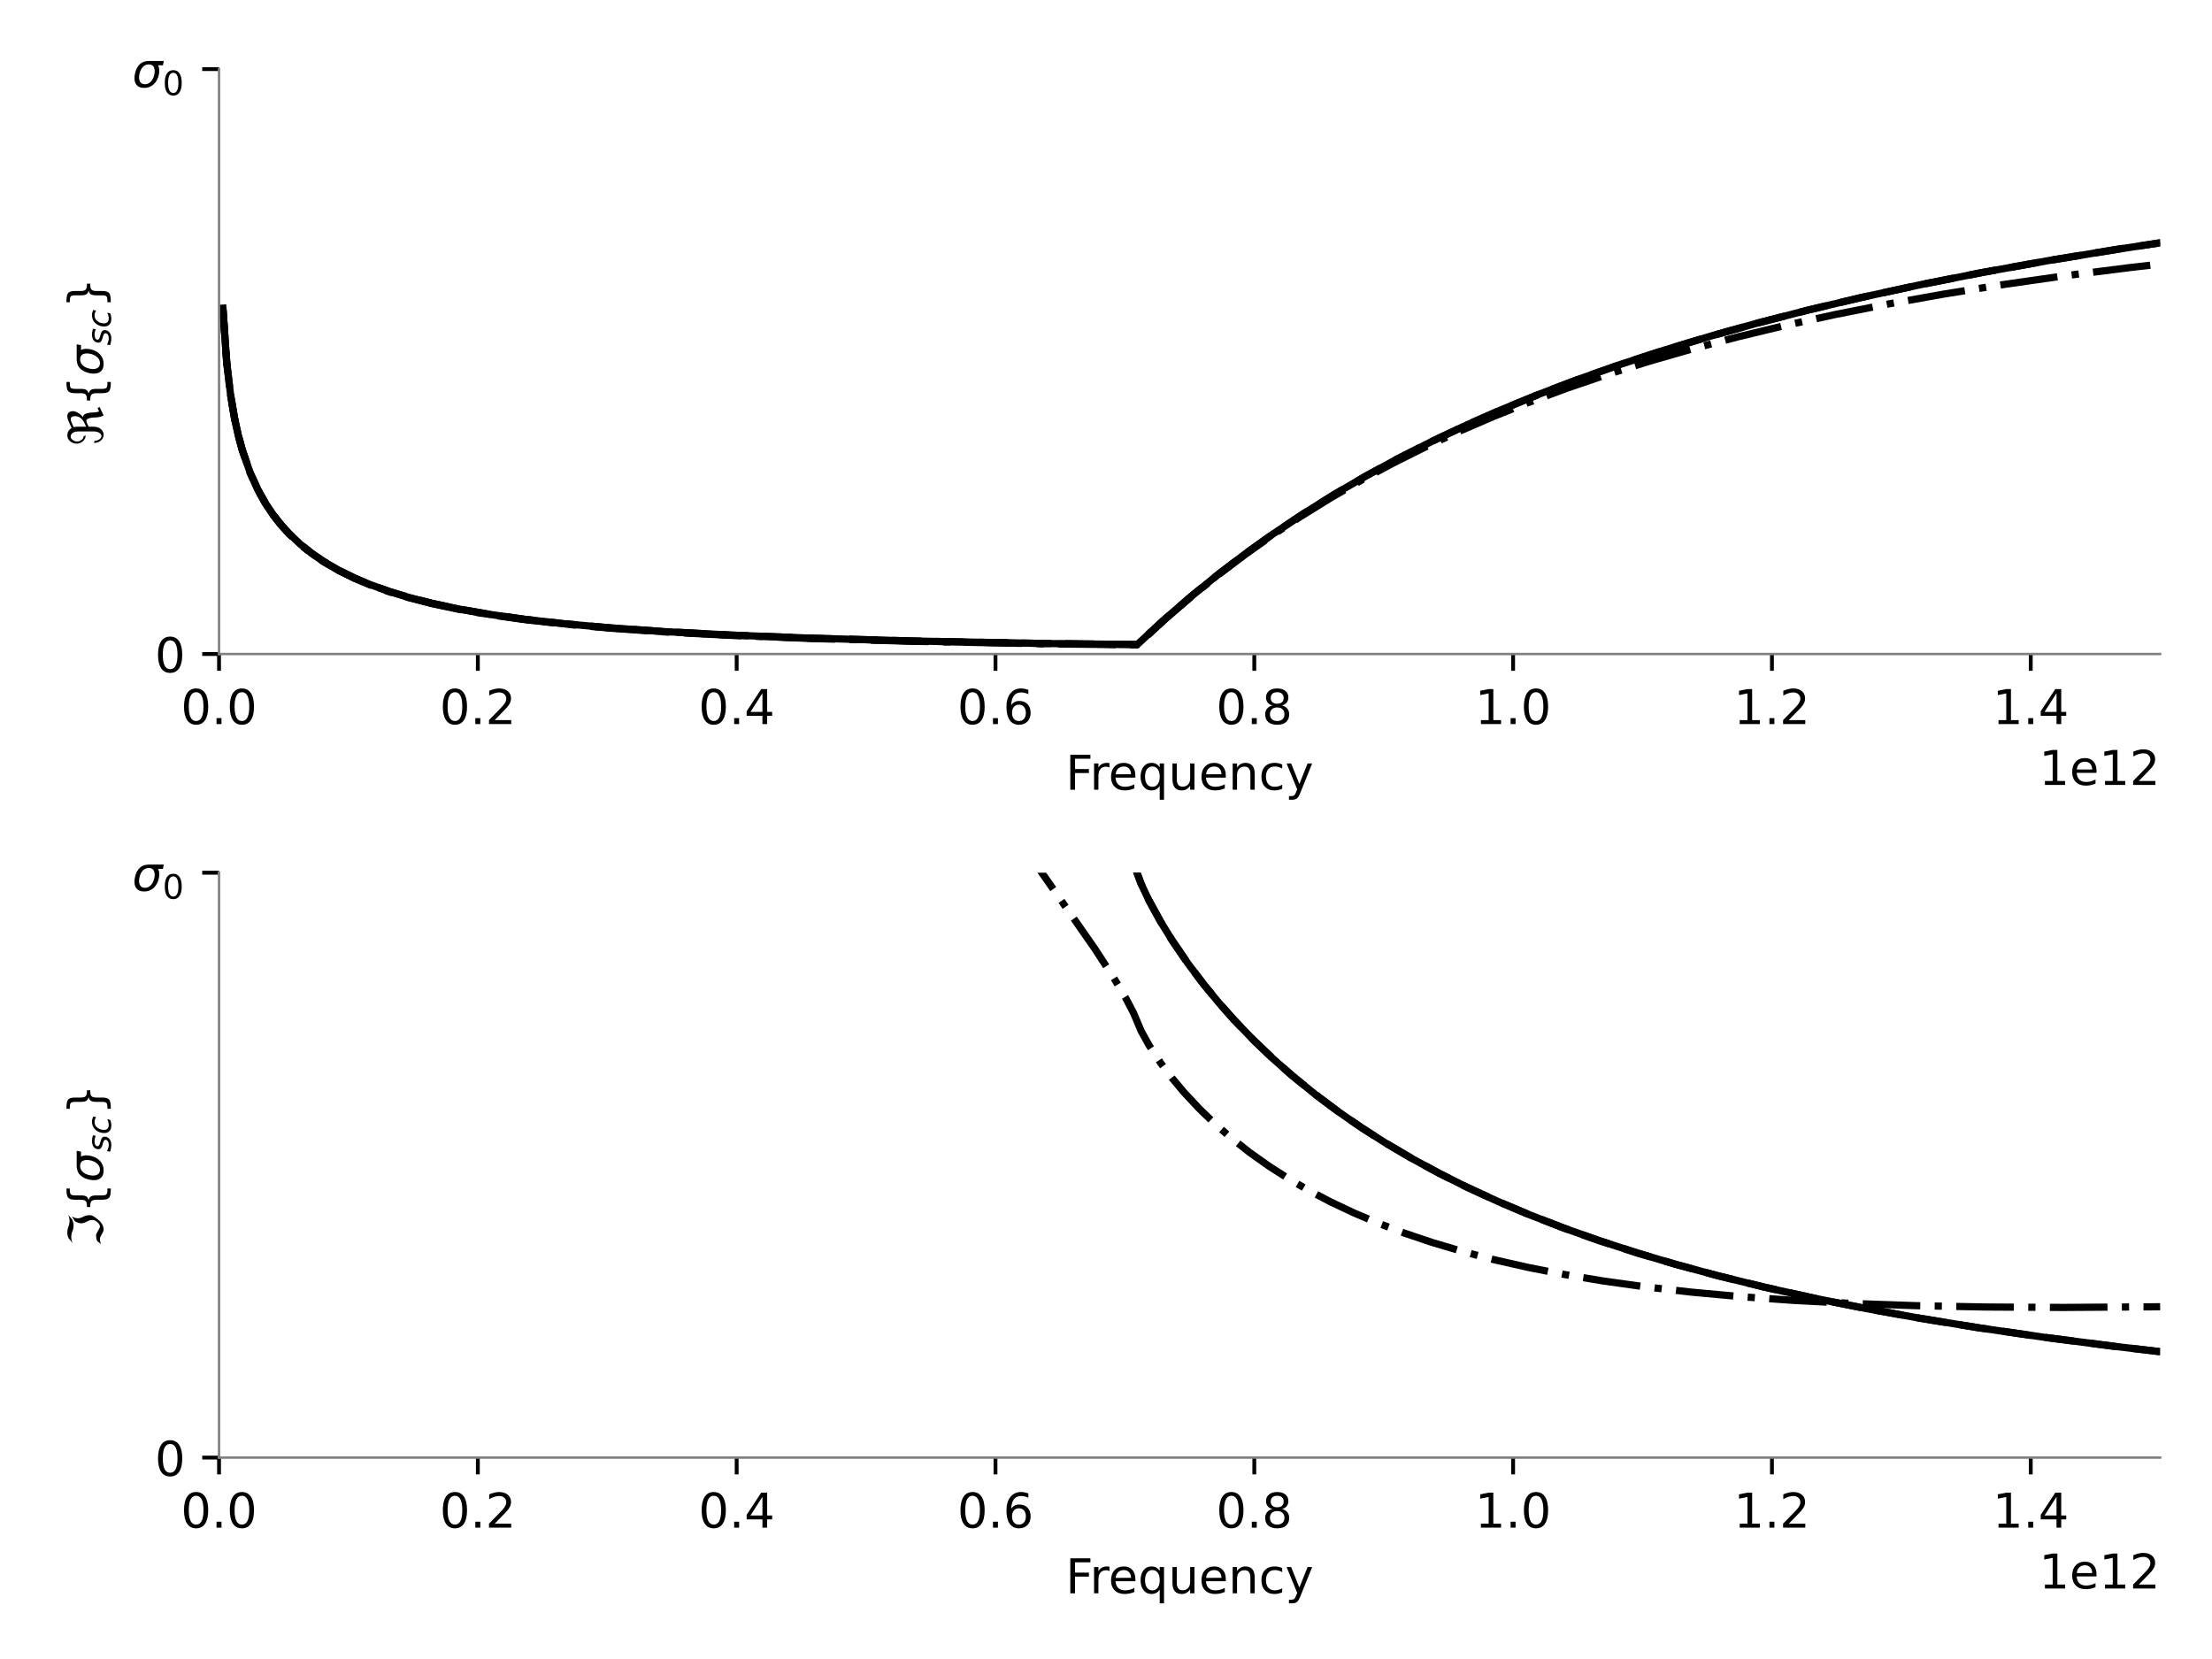 <?xml version="1.0" encoding="utf-8" standalone="no"?>
<!DOCTYPE svg PUBLIC "-//W3C//DTD SVG 1.1//EN"
  "http://www.w3.org/Graphics/SVG/1.1/DTD/svg11.dtd">
<!-- Created with matplotlib (https://matplotlib.org/) -->
<svg height="345.6pt" version="1.1" viewBox="0 0 460.8 345.6" width="460.8pt" xmlns="http://www.w3.org/2000/svg" xmlns:xlink="http://www.w3.org/1999/xlink">
 <defs>
  <style type="text/css">*{stroke-linecap:butt;stroke-linejoin:round;}</style>
 </defs>
 <g id="figure_1">
  <g id="patch_1">
   <path d="M 0 345.6 
L 460.8 345.6 
L 460.8 0 
L 0 0 
z
" style="fill:#ffffff;"/>
  </g>
  <g id="axes_1">
   <g id="patch_2">
    <path d="M 45.628 136.24 
L 450 136.24 
L 450 14.4 
L 45.628 14.4 
z
" style="fill:#ffffff;"/>
   </g>
   <g id="matplotlib.axis_1">
    <g id="xtick_1">
     <g id="line2d_1">
      <defs>
       <path d="M 0 0 
L 0 3.5 
" id="mc00a95970e" style="stroke:#000000;stroke-width:0.8;"/>
      </defs>
      <g>
       <use style="stroke:#000000;stroke-width:0.8;" x="45.628" xlink:href="#mc00a95970e" y="136.24"/>
      </g>
     </g>
     <g id="text_1">
      <!-- 0.0 -->
      <g transform="translate(37.676 150.838)scale(0.1 -0.1)">
       <defs>
        <path d="M 31.781 66.406 
Q 24.172 66.406 20.328 58.906 
Q 16.5 51.422 16.5 36.375 
Q 16.5 21.391 20.328 13.891 
Q 24.172 6.391 31.781 6.391 
Q 39.453 6.391 43.281 13.891 
Q 47.125 21.391 47.125 36.375 
Q 47.125 51.422 43.281 58.906 
Q 39.453 66.406 31.781 66.406 
z
M 31.781 74.219 
Q 44.047 74.219 50.516 64.516 
Q 56.984 54.828 56.984 36.375 
Q 56.984 17.969 50.516 8.266 
Q 44.047 -1.422 31.781 -1.422 
Q 19.531 -1.422 13.062 8.266 
Q 6.594 17.969 6.594 36.375 
Q 6.594 54.828 13.062 64.516 
Q 19.531 74.219 31.781 74.219 
z
" id="DejaVuSans-48"/>
        <path d="M 10.688 12.406 
L 21 12.406 
L 21 0 
L 10.688 0 
z
" id="DejaVuSans-46"/>
       </defs>
       <use xlink:href="#DejaVuSans-48"/>
       <use x="63.623" xlink:href="#DejaVuSans-46"/>
       <use x="95.41" xlink:href="#DejaVuSans-48"/>
      </g>
     </g>
    </g>
    <g id="xtick_2">
     <g id="line2d_2">
      <g>
       <use style="stroke:#000000;stroke-width:0.8;" x="99.544" xlink:href="#mc00a95970e" y="136.24"/>
      </g>
     </g>
     <g id="text_2">
      <!-- 0.2 -->
      <g transform="translate(91.592 150.838)scale(0.1 -0.1)">
       <defs>
        <path d="M 19.188 8.297 
L 53.609 8.297 
L 53.609 0 
L 7.328 0 
L 7.328 8.297 
Q 12.938 14.109 22.625 23.891 
Q 32.328 33.688 34.812 36.531 
Q 39.547 41.844 41.422 45.531 
Q 43.312 49.219 43.312 52.781 
Q 43.312 58.594 39.234 62.25 
Q 35.156 65.922 28.609 65.922 
Q 23.969 65.922 18.812 64.312 
Q 13.672 62.703 7.812 59.422 
L 7.812 69.391 
Q 13.766 71.781 18.938 73 
Q 24.125 74.219 28.422 74.219 
Q 39.75 74.219 46.484 68.547 
Q 53.219 62.891 53.219 53.422 
Q 53.219 48.922 51.531 44.891 
Q 49.859 40.875 45.406 35.406 
Q 44.188 33.984 37.641 27.219 
Q 31.109 20.453 19.188 8.297 
z
" id="DejaVuSans-50"/>
       </defs>
       <use xlink:href="#DejaVuSans-48"/>
       <use x="63.623" xlink:href="#DejaVuSans-46"/>
       <use x="95.41" xlink:href="#DejaVuSans-50"/>
      </g>
     </g>
    </g>
    <g id="xtick_3">
     <g id="line2d_3">
      <g>
       <use style="stroke:#000000;stroke-width:0.8;" x="153.46" xlink:href="#mc00a95970e" y="136.24"/>
      </g>
     </g>
     <g id="text_3">
      <!-- 0.4 -->
      <g transform="translate(145.509 150.838)scale(0.1 -0.1)">
       <defs>
        <path d="M 37.797 64.312 
L 12.891 25.391 
L 37.797 25.391 
z
M 35.203 72.906 
L 47.609 72.906 
L 47.609 25.391 
L 58.016 25.391 
L 58.016 17.188 
L 47.609 17.188 
L 47.609 0 
L 37.797 0 
L 37.797 17.188 
L 4.891 17.188 
L 4.891 26.703 
z
" id="DejaVuSans-52"/>
       </defs>
       <use xlink:href="#DejaVuSans-48"/>
       <use x="63.623" xlink:href="#DejaVuSans-46"/>
       <use x="95.41" xlink:href="#DejaVuSans-52"/>
      </g>
     </g>
    </g>
    <g id="xtick_4">
     <g id="line2d_4">
      <g>
       <use style="stroke:#000000;stroke-width:0.8;" x="207.377" xlink:href="#mc00a95970e" y="136.24"/>
      </g>
     </g>
     <g id="text_4">
      <!-- 0.6 -->
      <g transform="translate(199.425 150.838)scale(0.1 -0.1)">
       <defs>
        <path d="M 33.016 40.375 
Q 26.375 40.375 22.484 35.828 
Q 18.609 31.297 18.609 23.391 
Q 18.609 15.531 22.484 10.953 
Q 26.375 6.391 33.016 6.391 
Q 39.656 6.391 43.531 10.953 
Q 47.406 15.531 47.406 23.391 
Q 47.406 31.297 43.531 35.828 
Q 39.656 40.375 33.016 40.375 
z
M 52.594 71.297 
L 52.594 62.312 
Q 48.875 64.062 45.094 64.984 
Q 41.312 65.922 37.594 65.922 
Q 27.828 65.922 22.672 59.328 
Q 17.531 52.734 16.797 39.406 
Q 19.672 43.656 24.016 45.922 
Q 28.375 48.188 33.594 48.188 
Q 44.578 48.188 50.953 41.516 
Q 57.328 34.859 57.328 23.391 
Q 57.328 12.156 50.688 5.359 
Q 44.047 -1.422 33.016 -1.422 
Q 20.359 -1.422 13.672 8.266 
Q 6.984 17.969 6.984 36.375 
Q 6.984 53.656 15.188 63.938 
Q 23.391 74.219 37.203 74.219 
Q 40.922 74.219 44.703 73.484 
Q 48.484 72.75 52.594 71.297 
z
" id="DejaVuSans-54"/>
       </defs>
       <use xlink:href="#DejaVuSans-48"/>
       <use x="63.623" xlink:href="#DejaVuSans-46"/>
       <use x="95.41" xlink:href="#DejaVuSans-54"/>
      </g>
     </g>
    </g>
    <g id="xtick_5">
     <g id="line2d_5">
      <g>
       <use style="stroke:#000000;stroke-width:0.8;" x="261.293" xlink:href="#mc00a95970e" y="136.24"/>
      </g>
     </g>
     <g id="text_5">
      <!-- 0.8 -->
      <g transform="translate(253.341 150.838)scale(0.1 -0.1)">
       <defs>
        <path d="M 31.781 34.625 
Q 24.75 34.625 20.719 30.859 
Q 16.703 27.094 16.703 20.516 
Q 16.703 13.922 20.719 10.156 
Q 24.75 6.391 31.781 6.391 
Q 38.812 6.391 42.859 10.172 
Q 46.922 13.969 46.922 20.516 
Q 46.922 27.094 42.891 30.859 
Q 38.875 34.625 31.781 34.625 
z
M 21.922 38.812 
Q 15.578 40.375 12.031 44.719 
Q 8.5 49.078 8.5 55.328 
Q 8.5 64.062 14.719 69.141 
Q 20.953 74.219 31.781 74.219 
Q 42.672 74.219 48.875 69.141 
Q 55.078 64.062 55.078 55.328 
Q 55.078 49.078 51.531 44.719 
Q 48 40.375 41.703 38.812 
Q 48.828 37.156 52.797 32.312 
Q 56.781 27.484 56.781 20.516 
Q 56.781 9.906 50.312 4.234 
Q 43.844 -1.422 31.781 -1.422 
Q 19.734 -1.422 13.25 4.234 
Q 6.781 9.906 6.781 20.516 
Q 6.781 27.484 10.781 32.312 
Q 14.797 37.156 21.922 38.812 
z
M 18.312 54.391 
Q 18.312 48.734 21.844 45.562 
Q 25.391 42.391 31.781 42.391 
Q 38.141 42.391 41.719 45.562 
Q 45.312 48.734 45.312 54.391 
Q 45.312 60.062 41.719 63.234 
Q 38.141 66.406 31.781 66.406 
Q 25.391 66.406 21.844 63.234 
Q 18.312 60.062 18.312 54.391 
z
" id="DejaVuSans-56"/>
       </defs>
       <use xlink:href="#DejaVuSans-48"/>
       <use x="63.623" xlink:href="#DejaVuSans-46"/>
       <use x="95.41" xlink:href="#DejaVuSans-56"/>
      </g>
     </g>
    </g>
    <g id="xtick_6">
     <g id="line2d_6">
      <g>
       <use style="stroke:#000000;stroke-width:0.8;" x="315.209" xlink:href="#mc00a95970e" y="136.24"/>
      </g>
     </g>
     <g id="text_6">
      <!-- 1.0 -->
      <g transform="translate(307.258 150.838)scale(0.1 -0.1)">
       <defs>
        <path d="M 12.406 8.297 
L 28.516 8.297 
L 28.516 63.922 
L 10.984 60.406 
L 10.984 69.391 
L 28.422 72.906 
L 38.281 72.906 
L 38.281 8.297 
L 54.391 8.297 
L 54.391 0 
L 12.406 0 
z
" id="DejaVuSans-49"/>
       </defs>
       <use xlink:href="#DejaVuSans-49"/>
       <use x="63.623" xlink:href="#DejaVuSans-46"/>
       <use x="95.41" xlink:href="#DejaVuSans-48"/>
      </g>
     </g>
    </g>
    <g id="xtick_7">
     <g id="line2d_7">
      <g>
       <use style="stroke:#000000;stroke-width:0.8;" x="369.126" xlink:href="#mc00a95970e" y="136.24"/>
      </g>
     </g>
     <g id="text_7">
      <!-- 1.2 -->
      <g transform="translate(361.174 150.838)scale(0.1 -0.1)">
       <use xlink:href="#DejaVuSans-49"/>
       <use x="63.623" xlink:href="#DejaVuSans-46"/>
       <use x="95.41" xlink:href="#DejaVuSans-50"/>
      </g>
     </g>
    </g>
    <g id="xtick_8">
     <g id="line2d_8">
      <g>
       <use style="stroke:#000000;stroke-width:0.8;" x="423.042" xlink:href="#mc00a95970e" y="136.24"/>
      </g>
     </g>
     <g id="text_8">
      <!-- 1.4 -->
      <g transform="translate(415.09 150.838)scale(0.1 -0.1)">
       <use xlink:href="#DejaVuSans-49"/>
       <use x="63.623" xlink:href="#DejaVuSans-46"/>
       <use x="95.41" xlink:href="#DejaVuSans-52"/>
      </g>
     </g>
    </g>
    <g id="text_9">
     <!-- Frequency -->
     <g transform="translate(221.984 164.517)scale(0.1 -0.1)">
      <defs>
       <path d="M 9.812 72.906 
L 51.703 72.906 
L 51.703 64.594 
L 19.672 64.594 
L 19.672 43.109 
L 48.578 43.109 
L 48.578 34.812 
L 19.672 34.812 
L 19.672 0 
L 9.812 0 
z
" id="DejaVuSans-70"/>
       <path d="M 41.109 46.297 
Q 39.594 47.172 37.812 47.578 
Q 36.031 48 33.891 48 
Q 26.266 48 22.188 43.047 
Q 18.109 38.094 18.109 28.812 
L 18.109 0 
L 9.078 0 
L 9.078 54.688 
L 18.109 54.688 
L 18.109 46.188 
Q 20.953 51.172 25.484 53.578 
Q 30.031 56 36.531 56 
Q 37.453 56 38.578 55.875 
Q 39.703 55.766 41.062 55.516 
z
" id="DejaVuSans-114"/>
       <path d="M 56.203 29.594 
L 56.203 25.203 
L 14.891 25.203 
Q 15.484 15.922 20.484 11.062 
Q 25.484 6.203 34.422 6.203 
Q 39.594 6.203 44.453 7.469 
Q 49.312 8.734 54.109 11.281 
L 54.109 2.781 
Q 49.266 0.734 44.188 -0.344 
Q 39.109 -1.422 33.891 -1.422 
Q 20.797 -1.422 13.156 6.188 
Q 5.516 13.812 5.516 26.812 
Q 5.516 40.234 12.766 48.109 
Q 20.016 56 32.328 56 
Q 43.359 56 49.781 48.891 
Q 56.203 41.797 56.203 29.594 
z
M 47.219 32.234 
Q 47.125 39.594 43.094 43.984 
Q 39.062 48.391 32.422 48.391 
Q 24.906 48.391 20.391 44.141 
Q 15.875 39.891 15.188 32.172 
z
" id="DejaVuSans-101"/>
       <path d="M 14.797 27.297 
Q 14.797 17.391 18.875 11.75 
Q 22.953 6.109 30.078 6.109 
Q 37.203 6.109 41.297 11.75 
Q 45.406 17.391 45.406 27.297 
Q 45.406 37.203 41.297 42.844 
Q 37.203 48.484 30.078 48.484 
Q 22.953 48.484 18.875 42.844 
Q 14.797 37.203 14.797 27.297 
z
M 45.406 8.203 
Q 42.578 3.328 38.25 0.953 
Q 33.938 -1.422 27.875 -1.422 
Q 17.969 -1.422 11.734 6.484 
Q 5.516 14.406 5.516 27.297 
Q 5.516 40.188 11.734 48.094 
Q 17.969 56 27.875 56 
Q 33.938 56 38.25 53.625 
Q 42.578 51.266 45.406 46.391 
L 45.406 54.688 
L 54.391 54.688 
L 54.391 -20.797 
L 45.406 -20.797 
z
" id="DejaVuSans-113"/>
       <path d="M 8.5 21.578 
L 8.5 54.688 
L 17.484 54.688 
L 17.484 21.922 
Q 17.484 14.156 20.5 10.266 
Q 23.531 6.391 29.594 6.391 
Q 36.859 6.391 41.078 11.031 
Q 45.312 15.672 45.312 23.688 
L 45.312 54.688 
L 54.297 54.688 
L 54.297 0 
L 45.312 0 
L 45.312 8.406 
Q 42.047 3.422 37.719 1 
Q 33.406 -1.422 27.688 -1.422 
Q 18.266 -1.422 13.375 4.438 
Q 8.5 10.297 8.5 21.578 
z
M 31.109 56 
z
" id="DejaVuSans-117"/>
       <path d="M 54.891 33.016 
L 54.891 0 
L 45.906 0 
L 45.906 32.719 
Q 45.906 40.484 42.875 44.328 
Q 39.844 48.188 33.797 48.188 
Q 26.516 48.188 22.312 43.547 
Q 18.109 38.922 18.109 30.906 
L 18.109 0 
L 9.078 0 
L 9.078 54.688 
L 18.109 54.688 
L 18.109 46.188 
Q 21.344 51.125 25.703 53.562 
Q 30.078 56 35.797 56 
Q 45.219 56 50.047 50.172 
Q 54.891 44.344 54.891 33.016 
z
" id="DejaVuSans-110"/>
       <path d="M 48.781 52.594 
L 48.781 44.188 
Q 44.969 46.297 41.141 47.344 
Q 37.312 48.391 33.406 48.391 
Q 24.656 48.391 19.812 42.844 
Q 14.984 37.312 14.984 27.297 
Q 14.984 17.281 19.812 11.734 
Q 24.656 6.203 33.406 6.203 
Q 37.312 6.203 41.141 7.25 
Q 44.969 8.297 48.781 10.406 
L 48.781 2.094 
Q 45.016 0.344 40.984 -0.531 
Q 36.969 -1.422 32.422 -1.422 
Q 20.062 -1.422 12.781 6.344 
Q 5.516 14.109 5.516 27.297 
Q 5.516 40.672 12.859 48.328 
Q 20.219 56 33.016 56 
Q 37.156 56 41.109 55.141 
Q 45.062 54.297 48.781 52.594 
z
" id="DejaVuSans-99"/>
       <path d="M 32.172 -5.078 
Q 28.375 -14.844 24.75 -17.812 
Q 21.141 -20.797 15.094 -20.797 
L 7.906 -20.797 
L 7.906 -13.281 
L 13.188 -13.281 
Q 16.891 -13.281 18.938 -11.516 
Q 21 -9.766 23.484 -3.219 
L 25.094 0.875 
L 2.984 54.688 
L 12.5 54.688 
L 29.594 11.922 
L 46.688 54.688 
L 56.203 54.688 
z
" id="DejaVuSans-121"/>
      </defs>
      <use xlink:href="#DejaVuSans-70"/>
      <use x="50.27" xlink:href="#DejaVuSans-114"/>
      <use x="89.133" xlink:href="#DejaVuSans-101"/>
      <use x="150.656" xlink:href="#DejaVuSans-113"/>
      <use x="214.133" xlink:href="#DejaVuSans-117"/>
      <use x="277.512" xlink:href="#DejaVuSans-101"/>
      <use x="339.035" xlink:href="#DejaVuSans-110"/>
      <use x="402.414" xlink:href="#DejaVuSans-99"/>
      <use x="457.395" xlink:href="#DejaVuSans-121"/>
     </g>
    </g>
    <g id="text_10">
     <!-- 1e12 -->
     <g transform="translate(424.759 163.517)scale(0.1 -0.1)">
      <use xlink:href="#DejaVuSans-49"/>
      <use x="63.623" xlink:href="#DejaVuSans-101"/>
      <use x="125.146" xlink:href="#DejaVuSans-49"/>
      <use x="188.77" xlink:href="#DejaVuSans-50"/>
     </g>
    </g>
   </g>
   <g id="matplotlib.axis_2">
    <g id="ytick_1">
     <g id="line2d_9">
      <defs>
       <path d="M 0 0 
L -3.5 0 
" id="m227bca7b95" style="stroke:#000000;stroke-width:0.8;"/>
      </defs>
      <g>
       <use style="stroke:#000000;stroke-width:0.8;" x="45.628" xlink:href="#m227bca7b95" y="136.24"/>
      </g>
     </g>
     <g id="text_11">
      <!-- 0 -->
      <g transform="translate(32.265 140.039)scale(0.1 -0.1)">
       <use xlink:href="#DejaVuSans-48"/>
      </g>
     </g>
    </g>
    <g id="ytick_2">
     <g id="line2d_10">
      <g>
       <use style="stroke:#000000;stroke-width:0.8;" x="45.628" xlink:href="#m227bca7b95" y="14.4"/>
      </g>
     </g>
     <g id="text_12">
      <!-- $\sigma_0$ -->
      <g transform="translate(27.528 18.199)scale(0.1 -0.1)">
       <defs>
        <path d="M 34.672 47.562 
Q 27.25 47.562 22.219 42.188 
Q 16.891 36.578 15.141 27.297 
Q 13.188 17.484 16.312 11.812 
Q 19.391 6.203 26.656 6.203 
Q 33.844 6.203 39.109 11.859 
Q 44.438 17.531 46.344 27.297 
Q 48.047 36.234 45.016 42.188 
Q 42.188 47.562 34.672 47.562 
z
M 36.078 54.734 
L 65.922 54.688 
L 64.156 45.703 
L 54.109 45.703 
Q 57.906 38.094 55.859 27.297 
Q 53.219 13.875 45.062 6.25 
Q 36.859 -1.422 25.141 -1.422 
Q 13.375 -1.422 8.203 6.25 
Q 3.031 13.875 5.672 27.297 
Q 8.25 40.766 16.406 48.391 
Q 23.188 54.734 36.078 54.734 
z
" id="DejaVuSans-Oblique-963"/>
       </defs>
       <use transform="translate(0 0.266)" xlink:href="#DejaVuSans-Oblique-963"/>
       <use transform="translate(63.379 -16.141)scale(0.7)" xlink:href="#DejaVuSans-48"/>
      </g>
     </g>
    </g>
    <g id="text_13">
     <!-- $\Re\{\sigma_{sc}\}$ -->
     <g transform="translate(21.448 92.82)rotate(-90)scale(0.1 -0.1)">
      <defs>
       <path d="M 62.594 -1.422 
Q 58.594 7.516 58.594 15.281 
Q 58.594 22.125 57.516 26.562 
Q 55.562 34.672 51.703 34.672 
Q 49.656 34.672 45.172 32.562 
L 39.312 29.828 
L 39.312 20.125 
Q 39.312 10.062 34.281 4.297 
Q 29.25 -1.422 22.406 -1.422 
Q 15.531 -1.422 10.547 4.297 
Q 5.516 10.062 5.516 18.656 
Q 7.719 18.062 9.969 17.484 
Q 9.969 11.531 13.094 7.328 
Q 16.219 3.078 19.734 3.078 
Q 23.25 3.078 26.312 7.328 
Q 29.438 11.578 29.438 18.891 
L 29.438 51.469 
Q 29.438 58.734 26.312 63.031 
Q 23.25 67.281 18.75 67.281 
Q 14.797 67.281 11.625 63.031 
Q 8.5 58.844 8.5 53.906 
Q 8.5 48.969 11.625 44.781 
Q 14.75 40.531 18.797 40.531 
L 21.438 36.031 
Q 14.062 36.031 9.078 41.75 
Q 4.047 47.516 4.047 55.125 
Q 4.047 62.797 9.078 68.5 
Q 14.062 74.219 21.438 74.219 
Q 29.344 74.219 34.281 68.5 
Q 35.75 66.797 36.531 65.234 
L 46.828 70.016 
Q 55.953 74.266 61.422 74.266 
Q 63.719 74.266 65.484 73.578 
Q 71.625 71.188 71.625 62.547 
Q 71.625 58.297 68.453 52.297 
Q 65.234 46.234 59.125 41.656 
Q 61.969 41.656 64.359 39.266 
Q 66.109 37.5 67.438 32.422 
Q 69 26.422 69 20.016 
Q 69 13.766 71.188 8.016 
L 78.219 11.281 
L 80.281 6.844 
z
M 38.281 60.891 
Q 39.312 57.234 39.312 52.734 
L 39.312 35.016 
L 46.828 38.484 
Q 53.859 41.75 57.625 46.828 
Q 61.234 51.812 61.234 57.719 
Q 61.234 65.094 57.625 66.656 
Q 56.453 67.141 54.938 67.141 
Q 51.812 67.141 46.828 64.844 
z
" id="DejaVuSans-Oblique-8476"/>
       <path d="M 51.125 -9.281 
L 51.125 -16.312 
L 48.094 -16.312 
Q 35.938 -16.312 31.812 -12.688 
Q 27.688 -9.078 27.688 1.703 
L 27.688 13.375 
Q 27.688 20.75 25.047 23.578 
Q 22.406 26.422 15.484 26.422 
L 12.5 26.422 
L 12.5 33.406 
L 15.484 33.406 
Q 22.469 33.406 25.078 36.203 
Q 27.688 39.016 27.688 46.297 
L 27.688 58.016 
Q 27.688 68.797 31.812 72.391 
Q 35.938 75.984 48.094 75.984 
L 51.125 75.984 
L 51.125 69 
L 47.797 69 
Q 40.922 69 38.812 66.844 
Q 36.719 64.703 36.719 57.812 
L 36.719 45.703 
Q 36.719 38.031 34.5 34.562 
Q 32.281 31.109 26.906 29.891 
Q 32.328 28.562 34.516 25.094 
Q 36.719 21.625 36.719 14.016 
L 36.719 1.906 
Q 36.719 -4.984 38.812 -7.125 
Q 40.922 -9.281 47.797 -9.281 
z
" id="DejaVuSans-123"/>
       <path d="M 50 53.078 
L 48.297 44.578 
Q 44.734 46.531 40.766 47.5 
Q 36.812 48.484 32.625 48.484 
Q 25.531 48.484 21.453 46.062 
Q 17.391 43.656 17.391 39.5 
Q 17.391 34.672 26.859 32.078 
Q 27.594 31.891 27.938 31.781 
L 30.812 30.906 
Q 39.797 28.422 42.797 25.688 
Q 45.797 22.953 45.797 18.219 
Q 45.797 9.516 38.891 4.047 
Q 31.984 -1.422 20.797 -1.422 
Q 16.453 -1.422 11.672 -0.578 
Q 6.891 0.25 1.125 2 
L 2.875 11.281 
Q 7.812 8.734 12.594 7.422 
Q 17.391 6.109 21.781 6.109 
Q 28.375 6.109 32.5 8.938 
Q 36.625 11.766 36.625 16.109 
Q 36.625 20.797 25.781 23.688 
L 24.859 23.922 
L 21.781 24.703 
Q 14.938 26.516 11.766 29.469 
Q 8.594 32.422 8.594 37.016 
Q 8.594 45.75 15.156 50.875 
Q 21.734 56 33.016 56 
Q 37.453 56 41.672 55.266 
Q 45.906 54.547 50 53.078 
z
" id="DejaVuSans-Oblique-115"/>
       <path d="M 53.609 52.594 
L 51.812 43.703 
Q 48.578 46.047 44.938 47.219 
Q 41.312 48.391 37.406 48.391 
Q 33.109 48.391 29.219 46.875 
Q 25.344 45.359 22.703 42.578 
Q 18.5 38.328 16.203 32.609 
Q 13.922 26.906 13.922 20.797 
Q 13.922 13.422 17.609 9.812 
Q 21.297 6.203 28.812 6.203 
Q 32.516 6.203 36.688 7.328 
Q 40.875 8.453 45.406 10.688 
L 43.703 1.812 
Q 39.797 0.203 35.672 -0.609 
Q 31.547 -1.422 27.203 -1.422 
Q 16.312 -1.422 10.453 4.016 
Q 4.594 9.469 4.594 19.578 
Q 4.594 28.078 7.641 35.234 
Q 10.688 42.391 16.703 48.094 
Q 20.797 52 26.312 54 
Q 31.844 56 38.375 56 
Q 42.188 56 45.938 55.141 
Q 49.703 54.297 53.609 52.594 
z
" id="DejaVuSans-Oblique-99"/>
       <path d="M 12.5 -9.281 
L 15.922 -9.281 
Q 22.75 -9.281 24.828 -7.172 
Q 26.906 -5.078 26.906 1.906 
L 26.906 14.016 
Q 26.906 21.625 29.094 25.094 
Q 31.297 28.562 36.719 29.891 
Q 31.297 31.109 29.094 34.562 
Q 26.906 38.031 26.906 45.703 
L 26.906 57.812 
Q 26.906 64.75 24.828 66.875 
Q 22.75 69 15.922 69 
L 12.5 69 
L 12.5 75.984 
L 15.578 75.984 
Q 27.734 75.984 31.812 72.391 
Q 35.891 68.797 35.891 58.016 
L 35.891 46.297 
Q 35.891 39.016 38.516 36.203 
Q 41.156 33.406 48.094 33.406 
L 51.125 33.406 
L 51.125 26.422 
L 48.094 26.422 
Q 41.156 26.422 38.516 23.578 
Q 35.891 20.75 35.891 13.375 
L 35.891 1.703 
Q 35.891 -9.078 31.812 -12.688 
Q 27.734 -16.312 15.578 -16.312 
L 12.5 -16.312 
z
" id="DejaVuSans-125"/>
      </defs>
      <use transform="translate(0 0.016)" xlink:href="#DejaVuSans-Oblique-8476"/>
      <use transform="translate(81.396 0.016)" xlink:href="#DejaVuSans-123"/>
      <use transform="translate(145.02 0.016)" xlink:href="#DejaVuSans-Oblique-963"/>
      <use transform="translate(208.398 -16.391)scale(0.7)" xlink:href="#DejaVuSans-Oblique-115"/>
      <use transform="translate(244.868 -16.391)scale(0.7)" xlink:href="#DejaVuSans-Oblique-99"/>
      <use transform="translate(286.089 0.016)" xlink:href="#DejaVuSans-125"/>
     </g>
    </g>
   </g>
   <g id="line2d_11">
    <path clip-path="url(#p1ec7c72518)" d="M 46.435 64.193 
L 47.242 75.664 
L 48.049 82.358 
L 48.856 87.093 
L 49.663 90.752 
L 50.47 93.729 
L 52.085 98.392 
L 53.699 101.969 
L 55.313 104.854 
L 56.927 107.26 
L 58.542 109.314 
L 60.156 111.096 
L 62.577 113.382 
L 64.999 115.31 
L 67.42 116.965 
L 70.649 118.842 
L 73.877 120.427 
L 77.106 121.784 
L 81.141 123.229 
L 85.177 124.451 
L 90.02 125.688 
L 95.67 126.885 
L 102.127 128.004 
L 109.391 129.024 
L 117.462 129.933 
L 127.148 130.797 
L 138.448 131.578 
L 152.169 132.296 
L 169.119 132.95 
L 190.104 133.529 
L 217.546 134.051 
L 236.918 134.268 
L 242.567 129.052 
L 248.217 124.164 
L 253.867 119.584 
L 259.517 115.287 
L 265.167 111.253 
L 271.624 106.94 
L 278.081 102.917 
L 284.538 99.16 
L 290.995 95.647 
L 298.259 91.961 
L 305.524 88.53 
L 312.788 85.332 
L 320.859 82.027 
L 328.93 78.959 
L 337.809 75.83 
L 346.687 72.933 
L 356.373 70.012 
L 366.058 67.314 
L 376.551 64.617 
L 387.851 61.948 
L 399.958 59.327 
L 412.872 56.775 
L 426.593 54.304 
L 441.122 51.926 
L 450 50.581 
L 450 50.581 
" style="fill:none;stroke:#000000;stroke-linecap:square;stroke-width:1.5;"/>
   </g>
   <g id="line2d_12">
    <path clip-path="url(#p1ec7c72518)" d="M 46.435 64.193 
L 47.242 75.664 
L 48.049 82.358 
L 48.856 87.093 
L 49.663 90.752 
L 50.47 93.729 
L 52.085 98.392 
L 53.699 101.969 
L 55.313 104.854 
L 56.927 107.26 
L 58.542 109.314 
L 60.156 111.096 
L 62.577 113.382 
L 64.999 115.31 
L 67.42 116.965 
L 70.649 118.842 
L 73.877 120.427 
L 77.106 121.784 
L 81.141 123.229 
L 85.177 124.451 
L 90.02 125.688 
L 95.67 126.885 
L 102.127 128.004 
L 109.391 129.024 
L 117.462 129.933 
L 127.148 130.797 
L 138.448 131.578 
L 152.169 132.296 
L 169.119 132.95 
L 190.104 133.529 
L 217.546 134.051 
L 236.918 134.268 
L 242.567 129.052 
L 248.217 124.164 
L 253.867 119.584 
L 259.517 115.287 
L 265.167 111.253 
L 271.624 106.94 
L 278.081 102.917 
L 284.538 99.16 
L 290.995 95.647 
L 298.259 91.961 
L 305.524 88.53 
L 312.788 85.332 
L 320.859 82.027 
L 328.93 78.959 
L 337.809 75.83 
L 346.687 72.933 
L 356.373 70.012 
L 366.058 67.314 
L 376.551 64.617 
L 387.851 61.948 
L 399.958 59.327 
L 412.872 56.775 
L 426.593 54.304 
L 441.122 51.926 
L 450 50.581 
L 450 50.581 
" style="fill:none;stroke:#000000;stroke-dasharray:6,3,6,3;stroke-dashoffset:0;stroke-width:1.5;"/>
   </g>
   <g id="line2d_13">
    <path clip-path="url(#p1ec7c72518)" d="M 46.435 64.267 
L 47.242 75.737 
L 48.049 82.431 
L 48.856 87.166 
L 49.663 90.825 
L 50.47 93.802 
L 52.085 98.465 
L 53.699 102.042 
L 55.313 104.927 
L 56.927 107.333 
L 58.542 109.386 
L 60.156 111.168 
L 62.577 113.453 
L 64.999 115.381 
L 67.42 117.036 
L 70.649 118.912 
L 73.877 120.497 
L 77.106 121.854 
L 81.141 123.297 
L 85.177 124.519 
L 90.02 125.755 
L 95.67 126.952 
L 102.127 128.07 
L 109.391 129.089 
L 117.462 129.998 
L 127.148 130.86 
L 138.448 131.641 
L 152.169 132.359 
L 169.119 133.013 
L 190.104 133.593 
L 217.546 134.115 
L 236.918 134.334 
L 242.567 129.122 
L 248.217 124.248 
L 253.867 119.689 
L 259.517 115.421 
L 265.167 111.423 
L 270.817 107.677 
L 277.274 103.678 
L 283.731 99.956 
L 290.188 96.49 
L 296.645 93.257 
L 303.909 89.876 
L 311.174 86.743 
L 318.438 83.835 
L 326.509 80.846 
L 334.58 78.088 
L 343.459 75.297 
L 352.337 72.735 
L 362.023 70.178 
L 371.708 67.844 
L 382.201 65.543 
L 393.501 63.303 
L 404.801 61.284 
L 416.908 59.341 
L 429.822 57.493 
L 443.543 55.757 
L 450 55.014 
L 450 55.014 
" style="fill:none;stroke:#000000;stroke-dasharray:12,3,1.5,3;stroke-dashoffset:0;stroke-width:1.5;"/>
   </g>
   <g id="patch_3">
    <path d="M 45.628 136.24 
L 45.628 14.4 
" style="fill:none;stroke:#808080;stroke-linecap:square;stroke-linejoin:miter;stroke-width:0.5;"/>
   </g>
   <g id="patch_4">
    <path d="M 45.628 136.24 
L 450 136.24 
" style="fill:none;stroke:#808080;stroke-linecap:square;stroke-linejoin:miter;stroke-width:0.5;"/>
   </g>
  </g>
  <g id="axes_2">
   <g id="patch_5">
    <path d="M 45.628 303.64 
L 450 303.64 
L 450 181.8 
L 45.628 181.8 
z
" style="fill:#ffffff;"/>
   </g>
   <g id="matplotlib.axis_3">
    <g id="xtick_9">
     <g id="line2d_14">
      <g>
       <use style="stroke:#000000;stroke-width:0.8;" x="45.628" xlink:href="#mc00a95970e" y="303.64"/>
      </g>
     </g>
     <g id="text_14">
      <!-- 0.0 -->
      <g transform="translate(37.676 318.238)scale(0.1 -0.1)">
       <use xlink:href="#DejaVuSans-48"/>
       <use x="63.623" xlink:href="#DejaVuSans-46"/>
       <use x="95.41" xlink:href="#DejaVuSans-48"/>
      </g>
     </g>
    </g>
    <g id="xtick_10">
     <g id="line2d_15">
      <g>
       <use style="stroke:#000000;stroke-width:0.8;" x="99.544" xlink:href="#mc00a95970e" y="303.64"/>
      </g>
     </g>
     <g id="text_15">
      <!-- 0.2 -->
      <g transform="translate(91.592 318.238)scale(0.1 -0.1)">
       <use xlink:href="#DejaVuSans-48"/>
       <use x="63.623" xlink:href="#DejaVuSans-46"/>
       <use x="95.41" xlink:href="#DejaVuSans-50"/>
      </g>
     </g>
    </g>
    <g id="xtick_11">
     <g id="line2d_16">
      <g>
       <use style="stroke:#000000;stroke-width:0.8;" x="153.46" xlink:href="#mc00a95970e" y="303.64"/>
      </g>
     </g>
     <g id="text_16">
      <!-- 0.4 -->
      <g transform="translate(145.509 318.238)scale(0.1 -0.1)">
       <use xlink:href="#DejaVuSans-48"/>
       <use x="63.623" xlink:href="#DejaVuSans-46"/>
       <use x="95.41" xlink:href="#DejaVuSans-52"/>
      </g>
     </g>
    </g>
    <g id="xtick_12">
     <g id="line2d_17">
      <g>
       <use style="stroke:#000000;stroke-width:0.8;" x="207.377" xlink:href="#mc00a95970e" y="303.64"/>
      </g>
     </g>
     <g id="text_17">
      <!-- 0.6 -->
      <g transform="translate(199.425 318.238)scale(0.1 -0.1)">
       <use xlink:href="#DejaVuSans-48"/>
       <use x="63.623" xlink:href="#DejaVuSans-46"/>
       <use x="95.41" xlink:href="#DejaVuSans-54"/>
      </g>
     </g>
    </g>
    <g id="xtick_13">
     <g id="line2d_18">
      <g>
       <use style="stroke:#000000;stroke-width:0.8;" x="261.293" xlink:href="#mc00a95970e" y="303.64"/>
      </g>
     </g>
     <g id="text_18">
      <!-- 0.8 -->
      <g transform="translate(253.341 318.238)scale(0.1 -0.1)">
       <use xlink:href="#DejaVuSans-48"/>
       <use x="63.623" xlink:href="#DejaVuSans-46"/>
       <use x="95.41" xlink:href="#DejaVuSans-56"/>
      </g>
     </g>
    </g>
    <g id="xtick_14">
     <g id="line2d_19">
      <g>
       <use style="stroke:#000000;stroke-width:0.8;" x="315.209" xlink:href="#mc00a95970e" y="303.64"/>
      </g>
     </g>
     <g id="text_19">
      <!-- 1.0 -->
      <g transform="translate(307.258 318.238)scale(0.1 -0.1)">
       <use xlink:href="#DejaVuSans-49"/>
       <use x="63.623" xlink:href="#DejaVuSans-46"/>
       <use x="95.41" xlink:href="#DejaVuSans-48"/>
      </g>
     </g>
    </g>
    <g id="xtick_15">
     <g id="line2d_20">
      <g>
       <use style="stroke:#000000;stroke-width:0.8;" x="369.126" xlink:href="#mc00a95970e" y="303.64"/>
      </g>
     </g>
     <g id="text_20">
      <!-- 1.2 -->
      <g transform="translate(361.174 318.238)scale(0.1 -0.1)">
       <use xlink:href="#DejaVuSans-49"/>
       <use x="63.623" xlink:href="#DejaVuSans-46"/>
       <use x="95.41" xlink:href="#DejaVuSans-50"/>
      </g>
     </g>
    </g>
    <g id="xtick_16">
     <g id="line2d_21">
      <g>
       <use style="stroke:#000000;stroke-width:0.8;" x="423.042" xlink:href="#mc00a95970e" y="303.64"/>
      </g>
     </g>
     <g id="text_21">
      <!-- 1.4 -->
      <g transform="translate(415.09 318.238)scale(0.1 -0.1)">
       <use xlink:href="#DejaVuSans-49"/>
       <use x="63.623" xlink:href="#DejaVuSans-46"/>
       <use x="95.41" xlink:href="#DejaVuSans-52"/>
      </g>
     </g>
    </g>
    <g id="text_22">
     <!-- Frequency -->
     <g transform="translate(221.984 331.917)scale(0.1 -0.1)">
      <use xlink:href="#DejaVuSans-70"/>
      <use x="50.27" xlink:href="#DejaVuSans-114"/>
      <use x="89.133" xlink:href="#DejaVuSans-101"/>
      <use x="150.656" xlink:href="#DejaVuSans-113"/>
      <use x="214.133" xlink:href="#DejaVuSans-117"/>
      <use x="277.512" xlink:href="#DejaVuSans-101"/>
      <use x="339.035" xlink:href="#DejaVuSans-110"/>
      <use x="402.414" xlink:href="#DejaVuSans-99"/>
      <use x="457.395" xlink:href="#DejaVuSans-121"/>
     </g>
    </g>
    <g id="text_23">
     <!-- 1e12 -->
     <g transform="translate(424.759 330.917)scale(0.1 -0.1)">
      <use xlink:href="#DejaVuSans-49"/>
      <use x="63.623" xlink:href="#DejaVuSans-101"/>
      <use x="125.146" xlink:href="#DejaVuSans-49"/>
      <use x="188.77" xlink:href="#DejaVuSans-50"/>
     </g>
    </g>
   </g>
   <g id="matplotlib.axis_4">
    <g id="ytick_3">
     <g id="line2d_22">
      <g>
       <use style="stroke:#000000;stroke-width:0.8;" x="45.628" xlink:href="#m227bca7b95" y="303.64"/>
      </g>
     </g>
     <g id="text_24">
      <!-- 0 -->
      <g transform="translate(32.265 307.439)scale(0.1 -0.1)">
       <use xlink:href="#DejaVuSans-48"/>
      </g>
     </g>
    </g>
    <g id="ytick_4">
     <g id="line2d_23">
      <g>
       <use style="stroke:#000000;stroke-width:0.8;" x="45.628" xlink:href="#m227bca7b95" y="181.8"/>
      </g>
     </g>
     <g id="text_25">
      <!-- $\sigma_0$ -->
      <g transform="translate(27.528 185.599)scale(0.1 -0.1)">
       <use transform="translate(0 0.266)" xlink:href="#DejaVuSans-Oblique-963"/>
       <use transform="translate(63.379 -16.141)scale(0.7)" xlink:href="#DejaVuSans-48"/>
      </g>
     </g>
    </g>
    <g id="text_26">
     <!-- $\Im\{\sigma_{sc}\}$ -->
     <g transform="translate(21.448 259.67)rotate(-90)scale(0.1 -0.1)">
      <defs>
       <path d="M 5.172 4.391 
L 12.016 12.453 
Q 17.438 14.359 23.141 14.359 
Q 25.922 14.359 32.375 10.453 
Q 39.406 6.25 41.016 6.25 
Q 46.922 6.25 51.812 12.938 
Q 55.281 17.672 55.281 21.344 
Q 55.281 27.484 52.25 32.953 
Q 48.344 40.094 48.344 45.406 
Q 48.344 50.297 52.25 58.109 
L 62.641 64.938 
Q 58.734 58.156 58.734 52.25 
Q 58.734 47.016 62.641 39.797 
Q 65.234 35.016 65.234 25.828 
Q 65.234 21.234 55.375 9.422 
Q 46.297 -1.422 34.469 -1.422 
Q 31.844 -1.422 25.531 2.438 
Q 19.047 6.344 16.312 6.344 
Q 11.719 6.344 5.172 4.391 
z
M 17.094 71.484 
Q 22.406 74.219 29.297 74.219 
Q 35.297 74.219 41.5 71.828 
Q 47.469 69.531 53.719 69.531 
Q 59.812 69.531 65.922 72.359 
L 56.156 64.062 
Q 49.359 61.234 43.953 61.234 
Q 36.969 61.234 31.734 63.625 
Q 26.516 66.016 19.531 66.016 
Q 13.578 66.016 7.328 63.188 
z
" id="DejaVuSans-Oblique-8465"/>
      </defs>
      <use transform="translate(0 0.016)" xlink:href="#DejaVuSans-Oblique-8465"/>
      <use transform="translate(69.727 0.016)" xlink:href="#DejaVuSans-123"/>
      <use transform="translate(133.35 0.016)" xlink:href="#DejaVuSans-Oblique-963"/>
      <use transform="translate(196.729 -16.391)scale(0.7)" xlink:href="#DejaVuSans-Oblique-115"/>
      <use transform="translate(233.198 -16.391)scale(0.7)" xlink:href="#DejaVuSans-Oblique-99"/>
      <use transform="translate(274.419 0.016)" xlink:href="#DejaVuSans-125"/>
     </g>
    </g>
   </g>
   <g id="line2d_24">
    <path clip-path="url(#p6f44f6c4a2)" d="M 154.522 -1 
L 157.819 9.754 
L 161.854 22.191 
L 165.89 33.909 
L 169.926 44.985 
L 173.961 55.482 
L 178.804 67.4 
L 183.647 78.661 
L 188.49 89.346 
L 193.332 99.528 
L 198.982 110.859 
L 204.632 121.698 
L 211.089 133.613 
L 219.968 149.476 
L 229.653 166.833 
L 232.882 172.97 
L 235.303 177.972 
L 236.11 179.823 
L 237.725 184.138 
L 239.339 187.553 
L 241.76 191.97 
L 244.182 195.902 
L 247.41 200.631 
L 250.639 204.917 
L 253.867 208.848 
L 257.096 212.483 
L 261.131 216.674 
L 265.167 220.528 
L 269.203 224.089 
L 274.046 228.027 
L 278.888 231.644 
L 283.731 234.981 
L 288.574 238.069 
L 294.224 241.395 
L 299.874 244.455 
L 305.524 247.28 
L 311.981 250.254 
L 318.438 252.985 
L 325.702 255.804 
L 332.966 258.383 
L 341.037 261.003 
L 349.109 263.394 
L 357.987 265.791 
L 367.673 268.164 
L 378.165 270.485 
L 388.658 272.581 
L 399.958 274.618 
L 412.065 276.583 
L 425.786 278.574 
L 440.314 280.448 
L 450 281.582 
L 450 281.582 
" style="fill:none;stroke:#000000;stroke-linecap:square;stroke-width:1.5;"/>
   </g>
   <g id="line2d_25">
    <path clip-path="url(#p6f44f6c4a2)" d="M 154.522 -1 
L 157.819 9.754 
L 161.854 22.191 
L 165.89 33.909 
L 169.926 44.984 
L 173.961 55.482 
L 178.804 67.4 
L 183.647 78.661 
L 188.49 89.346 
L 192.525 97.863 
L 198.175 109.273 
L 203.825 120.176 
L 210.282 132.146 
L 218.354 146.616 
L 229.653 166.833 
L 232.882 172.97 
L 235.303 177.972 
L 236.11 179.823 
L 237.725 184.137 
L 239.339 187.553 
L 241.76 191.97 
L 244.182 195.902 
L 247.41 200.632 
L 250.639 204.917 
L 253.867 208.848 
L 257.096 212.483 
L 261.131 216.674 
L 265.167 220.528 
L 269.203 224.089 
L 274.046 228.027 
L 278.888 231.644 
L 283.731 234.981 
L 288.574 238.069 
L 294.224 241.395 
L 299.874 244.455 
L 305.524 247.28 
L 311.981 250.254 
L 318.438 252.985 
L 325.702 255.804 
L 332.966 258.383 
L 341.037 261.003 
L 349.109 263.394 
L 357.987 265.791 
L 367.673 268.164 
L 378.165 270.485 
L 388.658 272.581 
L 399.958 274.618 
L 412.065 276.583 
L 425.786 278.574 
L 440.314 280.448 
L 450 281.582 
L 450 281.582 
" style="fill:none;stroke:#000000;stroke-dasharray:6,3,6,3;stroke-dashoffset:0;stroke-width:1.5;"/>
   </g>
   <g id="line2d_26">
    <path clip-path="url(#p6f44f6c4a2)" d="M 132.255 -1 
L 135.219 10.161 
L 138.448 21.563 
L 141.676 32.262 
L 144.905 42.327 
L 148.94 54.111 
L 152.976 65.105 
L 157.012 75.397 
L 161.047 85.066 
L 165.083 94.178 
L 169.119 102.793 
L 173.961 112.547 
L 178.804 121.74 
L 183.647 130.443 
L 188.49 138.717 
L 194.14 147.908 
L 199.79 156.681 
L 206.247 166.304 
L 214.318 177.919 
L 228.039 197.588 
L 232.075 203.807 
L 234.496 207.884 
L 236.11 210.965 
L 237.725 214.782 
L 239.339 217.706 
L 241.76 221.394 
L 244.182 224.61 
L 246.603 227.499 
L 249.832 230.963 
L 253.06 234.073 
L 256.289 236.893 
L 260.324 240.077 
L 264.36 242.94 
L 268.396 245.527 
L 272.431 247.876 
L 277.274 250.42 
L 282.117 252.702 
L 286.96 254.755 
L 292.61 256.897 
L 298.259 258.8 
L 304.716 260.719 
L 311.174 262.402 
L 318.438 264.048 
L 325.702 265.469 
L 333.773 266.818 
L 342.652 268.062 
L 352.337 269.173 
L 362.83 270.134 
L 374.13 270.928 
L 386.237 271.55 
L 399.151 271.995 
L 413.679 272.275 
L 429.822 272.363 
L 448.386 272.234 
L 450 272.213 
L 450 272.213 
" style="fill:none;stroke:#000000;stroke-dasharray:12,3,1.5,3;stroke-dashoffset:0;stroke-width:1.5;"/>
   </g>
   <g id="patch_6">
    <path d="M 45.628 303.64 
L 45.628 181.8 
" style="fill:none;stroke:#808080;stroke-linecap:square;stroke-linejoin:miter;stroke-width:0.5;"/>
   </g>
   <g id="patch_7">
    <path d="M 45.628 303.64 
L 450 303.64 
" style="fill:none;stroke:#808080;stroke-linecap:square;stroke-linejoin:miter;stroke-width:0.5;"/>
   </g>
  </g>
 </g>
 <defs>
  <clipPath id="p1ec7c72518">
   <rect height="121.84" width="404.372" x="45.628" y="14.4"/>
  </clipPath>
  <clipPath id="p6f44f6c4a2">
   <rect height="121.84" width="404.372" x="45.628" y="181.8"/>
  </clipPath>
 </defs>
</svg>
